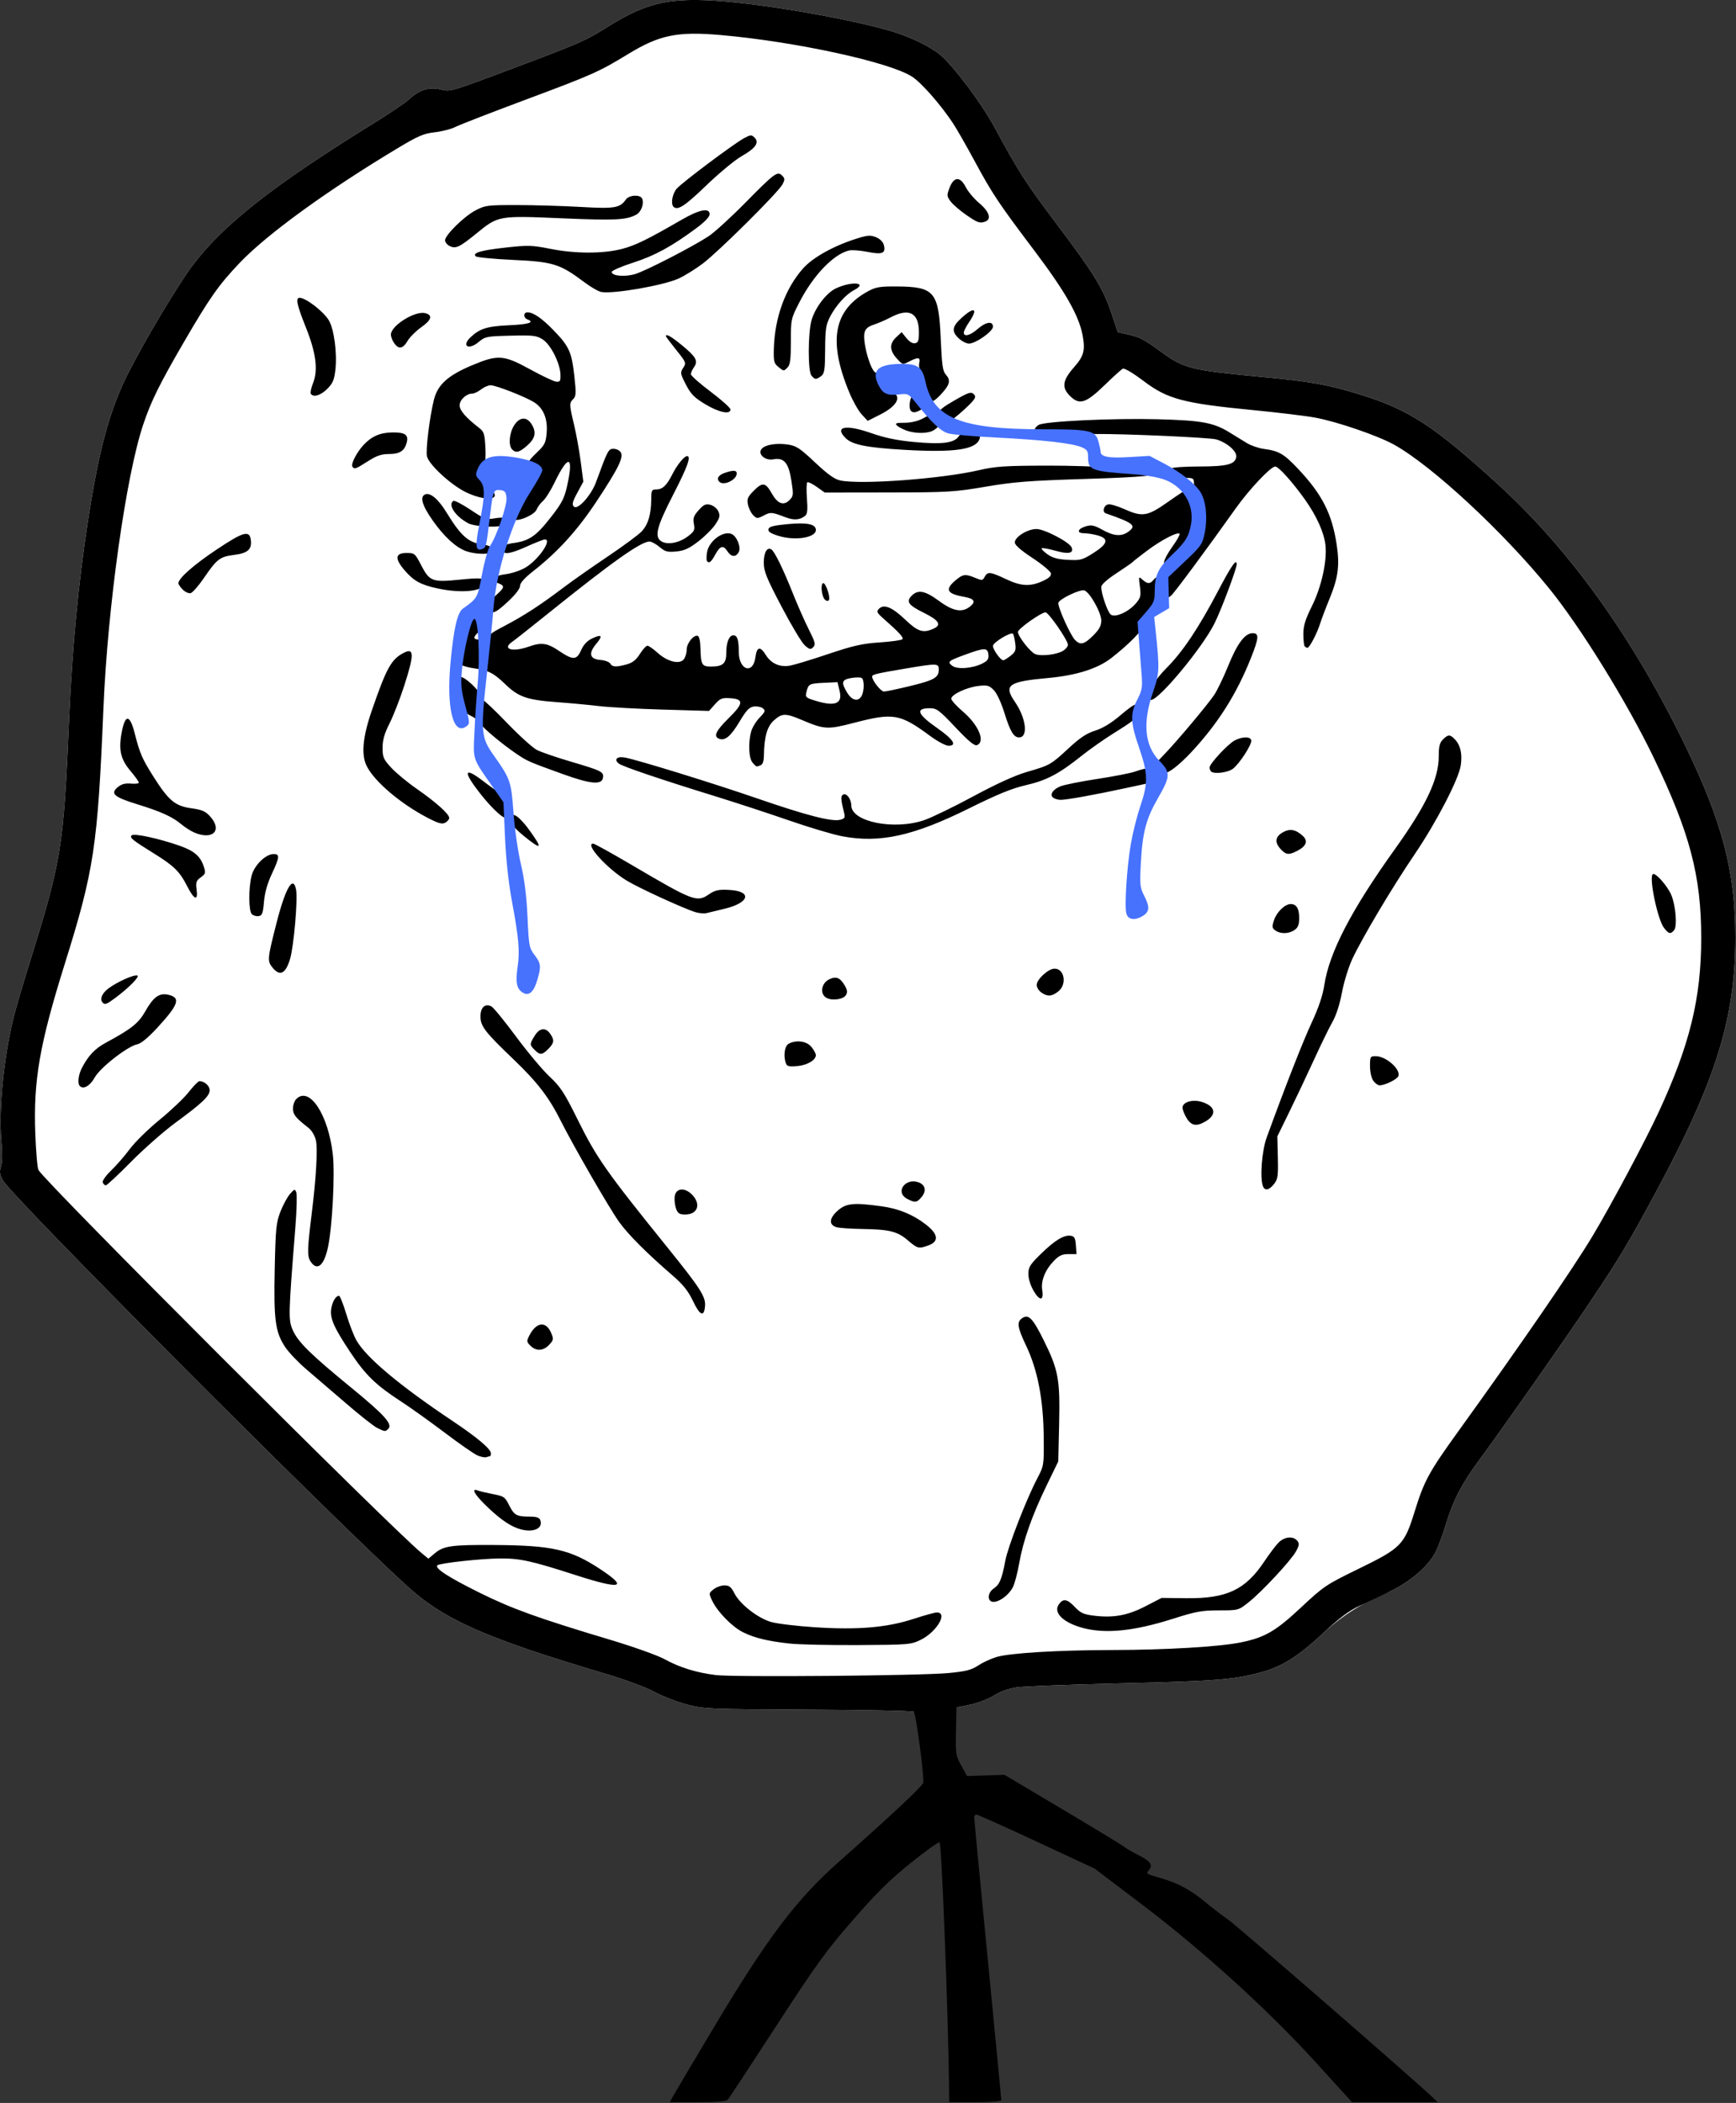 <?xml version="1.0" encoding="UTF-8" standalone="no"?>
<!-- Created with Inkscape (http://www.inkscape.org/) -->

<svg
   xmlns:dc="http://purl.org/dc/elements/1.1/"
   xmlns:cc="http://creativecommons.org/ns#"
   xmlns:rdf="http://www.w3.org/1999/02/22-rdf-syntax-ns#"
   xmlns:svg="http://www.w3.org/2000/svg"
   xmlns="http://www.w3.org/2000/svg"
   version="1.1"
   width="100"
   height="121.117"
   id="svg2">
  <rect width="100%" height="100%" fill="#333333" stroke="none"/>
  <defs
     id="defs4" />
  <g
     transform="translate(-274.429,-327.252)"
     id="layer1">
    <g
       transform="matrix(0.12,0,0,0.12,270.146,323.296)"
       id="g3003">
      <g
         transform="translate(-39.571,-5.648)"
         id="g2989">
        <g
           transform="translate(0.335,-0.129)"
           id="g2991">
          <path
             d="m 513.602,860.33 c -0.421,-0.45 -23.213,-0.922 -50.648,-1.049 -48.1,-0.223 -50.185,-0.311 -58.371,-2.474 -4.669,-1.234 -11.668,-3.957 -15.553,-6.053 -3.976,-2.144 -14.037,-5.881 -23.011,-8.547 C 308.239,825.045 288.327,816.277 270.571,800.18 233.945,766.974 80.217,612.703 76.224,605.145 c -1.463,-2.769 -1.637,-4.102 -0.835,-6.403 0.648,-1.859 0.709,-6.449 0.17,-12.745 -1.308,-15.27 1.323,-40.982 6.115,-59.751 1.111,-4.352 4.206,-14.93 6.878,-23.506 15.997,-51.352 16.843,-56.486 19.54,-118.593 1.503,-34.602 4.407,-65.171 9.074,-95.5 5.25,-34.12 10.361,-52.949 19.12,-70.446 7.711,-15.402 24.121,-42.889 31.184,-52.233 14.712,-19.462 38.916,-38.482 85.803,-67.426 8.139,-5.025 16.149,-10.409 17.799,-11.964 4.981,-4.697 9.902,-6.264 15.367,-4.893 4.583,1.15 4.938,1.047 32.909,-9.462 34.26,-12.872 36.48,-13.84 47.224,-20.576 20.256,-12.7 31.959,-14.84 63.082,-11.537 23.495,2.494 56.388,8.618 73.284,13.643 8.95,2.662 18.339,7.201 23.22,11.225 6.306,5.198 19.778,23.084 25.933,34.43 11.922,21.976 15.274,27.197 30.048,46.799 17.96,23.831 22.334,30.963 26.332,42.939 l 3.004,9 4.817,1.091 c 5.892,1.335 7.671,2.266 16.172,8.469 10.816,7.892 14.415,8.787 47.964,11.926 23.816,2.229 32.026,3.7 47.643,8.536 23.307,7.218 35.334,15.059 65.886,42.952 34.844,31.812 64.924,73.818 90.142,125.881 17.649,36.437 23.839,60.24 23.829,91.645 -0.012,38.994 -9.345,68.908 -38.165,122.323 -13.508,25.036 -17.402,31.526 -31.9,53.177 -11.777,17.586 -42.095,60.8 -53.024,75.574 -8.056,10.891 -12.4,19.273 -15.765,30.418 -1.493,4.946 -3.764,11.062 -5.046,13.592 -3.353,6.616 -12.254,14.291 -21.811,18.806 -12.088,4.725 -22.453,11.2 -32.018,19.922 -12.114,11.366 -19.904,16.242 -30.456,19.06 -12.682,3.387 -21.721,4.083 -67.144,5.164 -23.909,0.569 -46.187,1.419 -49.507,1.89 -3.867,0.548 -7.83,1.967 -11.029,3.95 -2.764,1.714 -7.895,3.679 -11.493,4.403 l -6.5,1.308 c 0,0 -20.47,2.095 -20.47,2.095 z"
             id="path2993"
             style="fill:#ffffff" />
          <path
             d="m 397.685,1045.398 c 0.651,-1.238 9.652,-16.425 20.003,-33.75 25.584,-42.823 39.537,-61.3 59.884,-79.3 24.294,-21.492 39.94,-36.113 40.526,-37.869 0.672,-2.012 -3.407,-32.986 -4.496,-34.149 -0.421,-0.45 -23.213,-0.922 -50.648,-1.049 -48.1,-0.223 -50.185,-0.311 -58.371,-2.474 -4.669,-1.234 -11.668,-3.957 -15.553,-6.053 -3.976,-2.144 -14.037,-5.881 -23.011,-8.547 C 308.239,825.045 288.327,816.277 270.571,800.18 233.945,766.974 80.217,612.703 76.224,605.145 c -1.463,-2.769 -1.637,-4.102 -0.835,-6.403 0.648,-1.859 0.709,-6.449 0.17,-12.745 -1.308,-15.27 1.323,-40.982 6.115,-59.751 1.111,-4.352 4.206,-14.93 6.878,-23.506 15.997,-51.352 16.843,-56.486 19.54,-118.593 1.503,-34.602 4.407,-65.171 9.074,-95.5 5.25,-34.12 10.361,-52.949 19.12,-70.446 7.711,-15.402 24.121,-42.889 31.184,-52.233 14.712,-19.462 38.916,-38.482 85.803,-67.426 8.139,-5.025 16.149,-10.409 17.799,-11.964 4.981,-4.697 9.902,-6.264 15.367,-4.893 4.583,1.15 4.938,1.047 32.909,-9.462 34.26,-12.872 36.48,-13.84 47.224,-20.576 20.256,-12.7 31.959,-14.84 63.082,-11.537 23.495,2.494 56.388,8.618 73.284,13.643 8.95,2.662 18.339,7.201 23.22,11.225 6.306,5.198 19.778,23.084 25.933,34.43 11.922,21.976 15.274,27.197 30.048,46.799 17.96,23.831 22.334,30.963 26.332,42.939 l 3.004,9 4.817,1.091 c 5.892,1.335 7.671,2.266 16.172,8.469 10.816,7.892 14.415,8.787 47.964,11.926 23.816,2.229 32.026,3.7 47.643,8.536 23.307,7.218 35.334,15.059 65.886,42.952 34.844,31.812 64.924,73.818 90.142,125.881 17.649,36.437 23.839,60.24 23.829,91.645 -0.012,38.994 -9.345,68.908 -38.165,122.323 -13.508,25.036 -17.402,31.526 -31.9,53.177 -11.777,17.586 -42.095,60.8 -53.024,75.574 -8.056,10.891 -12.4,19.273 -15.765,30.418 -1.493,4.946 -3.764,11.062 -5.046,13.592 -3.353,6.616 -12.254,14.291 -21.811,18.806 -4.481,2.117 -11.194,5.285 -14.919,7.041 -4.885,2.303 -9.652,5.894 -17.098,12.881 -12.114,11.366 -19.904,16.242 -30.456,19.06 -12.682,3.387 -21.721,4.083 -67.144,5.164 -23.909,0.569 -46.187,1.419 -49.507,1.89 -3.867,0.548 -7.83,1.967 -11.029,3.95 -2.764,1.714 -7.895,3.679 -11.493,4.403 l -6.5,1.308 -0.243,11.457 c -0.231,10.875 -0.103,11.711 2.526,16.457 l 2.769,5 8.974,-0.293 8.974,-0.293 28,16.634 c 15.4,9.148 28.675,17.217 29.5,17.929 0.825,0.713 3.884,2.49 6.797,3.95 5.754,2.883 7.121,4.763 5.172,7.11 -1.587,1.913 -1.623,1.887 5.488,3.929 8.228,2.363 14.364,5.641 21.212,11.332 3.207,2.666 8.306,6.582 11.331,8.703 4.456,3.124 89.026,76.613 97.977,85.139 l 2.477,2.36 -20.562,0 -20.562,0 -17.415,-19.139 c -22.925,-25.194 -54.274,-53.658 -83.493,-75.81 l -22.567,-17.109 -27.842,-12.971 c -15.313,-7.134 -28.331,-12.971 -28.928,-12.971 -0.597,0 -1.086,0.608 -1.086,1.35 0,0.743 2.925,31.324 6.5,67.959 3.575,36.635 6.5,67.077 6.5,67.65 0,0.666 -4.502,1.041 -12.5,1.041 l -12.5,0 -0.087,-8.25 c -0.352,-33.34 -3.56,-116.135 -4.513,-116.451 -0.605,-0.201 -6.905,4.312 -14,10.028 -9.924,7.996 -16.295,14.289 -27.62,27.283 -12.851,14.746 -17.523,21.201 -36.793,50.84 -12.14,18.672 -22.559,34.535 -23.152,35.25 -0.788,0.949 -4.703,1.301 -14.492,1.301 l -13.413,0 1.184,-2.25 z M 530.273,841.722 c 8.307,-0.799 10.935,-1.467 14.153,-3.596 2.173,-1.438 6.133,-3.277 8.798,-4.085 6.347,-1.926 29.654,-3.332 55.847,-3.371 25.509,-0.037 51.379,-1.577 61.5,-3.659 11.62,-2.391 16.707,-5.352 29.054,-16.912 10.703,-10.021 11.855,-10.794 27.336,-18.336 20.661,-10.066 22.075,-11.516 27.109,-27.774 4.504,-14.546 6.793,-18.74 20.925,-38.34 29.773,-41.291 54.836,-77.734 64.342,-93.558 8.804,-14.656 25.414,-45.785 31.853,-59.699 14.905,-32.208 20.363,-54.555 20.375,-83.421 0.012,-29.865 -5.454,-50.568 -22.924,-86.822 -12.722,-26.4 -35.016,-62.455 -50.103,-81.028 -22.173,-27.296 -56.219,-58.844 -74.429,-68.969 -7.796,-4.335 -27.336,-11.033 -37.826,-12.967 -4.516,-0.833 -17.886,-2.452 -29.711,-3.598 -33.446,-3.243 -41.115,-5.263 -52.468,-13.819 -5.107,-3.848 -8.847,-6.119 -10.081,-6.119 -0.374,0 -4.143,3.369 -8.374,7.487 -9.501,9.246 -12.516,10.228 -17.154,5.59 -4.03,-4.03 -3.532,-7.442 2.005,-13.732 4.719,-5.361 5.445,-8.077 4.101,-15.344 -1.727,-9.342 -8.337,-20.969 -22.895,-40.272 -17.645,-23.396 -20.332,-27.426 -29.15,-43.728 -4.016,-7.425 -8.663,-15.525 -10.326,-18 -6.19,-9.213 -15.141,-19.351 -19.579,-22.173 -10.993,-6.991 -55.907,-16.75 -91.549,-19.893 -20.968,-1.849 -29.521,-0.115 -44.53,9.028 -14.216,8.659 -17.165,9.972 -49.522,22.045 -16.406,6.122 -31.471,11.968 -33.478,12.992 -2.007,1.024 -6.473,2.181 -9.926,2.571 -5.359,0.606 -7.983,1.734 -17.926,7.701 -33.663,20.204 -62.579,41.186 -75.673,54.911 -10.103,10.59 -14.473,16.797 -26.973,38.317 -11.665,20.082 -15.672,28.213 -19.423,39.416 -8.269,24.696 -17.046,87.297 -19.078,136.084 -2.762,66.301 -4.483,77.704 -18.495,122.5 -12.19,38.973 -15.155,56.029 -14.207,81.732 0.319,8.652 1.002,16.486 1.518,17.408 3.374,6.029 169.018,171.615 183.932,183.868 l 3.25,2.67 3.029,-2.549 c 4.284,-3.605 8.104,-4.144 28.471,-4.016 28.035,0.176 36.704,2.152 51.054,11.635 13.646,9.019 9.98,9.86 -12.027,2.76 -20.952,-6.76 -26.526,-7.988 -36.027,-7.935 -9.157,0.051 -29.142,2.234 -30.208,3.3 -1.38,1.38 5.351,5.747 20.208,13.112 15.626,7.746 28.06,12.231 62.5,22.546 11.57,3.465 23.114,7.585 26.5,9.457 7.022,3.883 14.975,6.35 24.31,7.54 8.619,1.099 98.511,0.331 111.891,-0.956 z m -76.202,-14.144 c -10.565,-1.142 -17.013,-2.709 -22.54,-5.477 -5.195,-2.602 -12.178,-9.746 -14.705,-15.044 -1.696,-3.557 -1.687,-3.64 0.622,-5.51 1.289,-1.044 3.635,-1.898 5.213,-1.898 2.326,0 3.244,0.735 4.85,3.884 2.618,5.132 11.062,11.74 17.44,13.647 2.816,0.842 12.319,1.998 21.119,2.568 20.724,1.343 34.559,0.168 47.417,-4.027 5.179,-1.69 10.194,-3.072 11.143,-3.072 5.462,0 -0.03,9.331 -7.72,13.117 -4.679,2.303 -5.673,2.388 -29.84,2.53 -13.75,0.081 -28.6,-0.242 -33,-0.718 z m 140.646,-7.502 c -9.394,-2.527 -14.307,-7.325 -11.541,-11.273 2.105,-3.005 4.018,-2.698 7.736,1.245 2.664,2.825 4.19,3.523 9.025,4.127 9.417,1.177 16.25,-0.064 24.859,-4.513 l 7.725,-3.993 11.775,0.135 c 19.447,0.223 28.396,-3.962 37.453,-17.516 2.257,-3.377 5.249,-7.378 6.65,-8.89 2.872,-3.101 7.182,-3.648 9.236,-1.173 1.091,1.315 0.998,2.153 -0.562,5.05 -2.34,4.346 -16.392,19.446 -22.841,24.546 -4.83,3.819 -4.86,3.827 -14.202,3.827 -8.177,0 -10.978,0.513 -22.133,4.055 -18.616,5.911 -32.307,7.298 -43.18,4.373 z M 550.238,806.981 c -1.424,-1.424 -0.556,-4.359 1.732,-5.859 2.77,-1.815 3.892,-4.509 5.524,-13.263 1.261,-6.768 10.005,-29.3 15.317,-39.47 3.236,-6.196 3.259,-6.34 3.137,-19.741 -0.165,-18.157 -2.875,-32.308 -8.423,-43.981 -4.327,-9.106 -4.639,-11.559 -1.704,-13.407 2.895,-1.823 4.925,0.299 9.966,10.419 7.195,14.447 8.045,18.984 7.558,40.356 l -0.413,18.112 -5.58,11.5 c -7.032,14.494 -11.29,26.575 -13.179,37.397 -0.812,4.653 -2.173,9.807 -3.024,11.453 -2.484,4.803 -8.824,8.571 -10.911,6.484 z M 323.319,772.245 c -4.484,-1.628 -9.555,-5.36 -15.998,-11.773 -4.874,-4.851 -6.162,-7.583 -3,-6.361 0.963,0.372 3.922,1.09 6.577,1.596 6.103,1.163 6.304,1.3 8.644,5.887 2.238,4.386 3.514,5.055 9.641,5.055 3.197,0 4.626,0.461 5.077,1.636 1.674,4.363 -4.089,6.449 -10.943,3.961 z m -19.248,-34.991 c -1.65,-0.727 -8.724,-5.649 -15.721,-10.939 -6.996,-5.29 -16.446,-12.038 -21,-14.997 -11.997,-7.796 -16.987,-12.641 -24.248,-23.55 -7.908,-11.878 -9.905,-16.429 -9.177,-20.912 0.561,-3.455 2.218,-6.208 3.737,-6.208 0.465,0 2.029,3.938 3.476,8.75 1.447,4.812 3.667,10.55 4.934,12.75 4.74,8.232 20.719,21.625 45.835,38.415 12.068,8.068 18.665,13.617 18.665,15.701 0,0.761 -0.188,1.384 -0.418,1.384 -0.23,0 -1.018,0.209 -1.75,0.464 -0.732,0.255 -2.682,-0.131 -4.332,-0.858 z m -48.068,-13.165 c -1.687,-0.833 -8.384,-6.11 -14.881,-11.727 -6.497,-5.617 -15.017,-12.926 -18.932,-16.242 -3.916,-3.316 -8.551,-8.158 -10.3,-10.76 -4.82,-7.169 -5.619,-13.086 -5.088,-37.683 0.415,-19.247 0.702,-22.143 2.707,-27.328 1.233,-3.19 3.294,-7.015 4.579,-8.5 2.169,-2.508 2.389,-2.566 3.07,-0.813 0.403,1.039 0.21,8.464 -0.431,16.5 -3.386,42.497 -3.44,44.681 -1.245,49.643 2.518,5.692 8.583,11.652 28.208,27.715 15.718,12.865 19.817,17.418 17.643,19.593 -1.454,1.454 -1.598,1.443 -5.329,-0.398 z m 73.551,-39.457 c -1.87,-1.87 -1.907,-2.229 -0.506,-4.939 3.401,-6.577 8.04,-7.037 10.523,-1.043 1.155,2.787 1.057,3.309 -1.037,5.538 -2.805,2.986 -6.267,3.157 -8.98,0.444 z m 78.06,-21.392 c -2.363,-4.951 -4.727,-7.918 -9.809,-12.307 -12.448,-10.753 -21.434,-19.757 -25.733,-25.784 -4.73,-6.632 -22.112,-36.755 -27.985,-48.5 -5.622,-11.244 -11.18,-18.474 -22.65,-29.464 -13.826,-13.249 -15.867,-15.902 -15.867,-20.624 0,-4.36 2.243,-6.388 5.272,-4.767 1.003,0.537 6.314,7.041 11.802,14.454 5.488,7.413 12.722,16.048 16.076,19.189 5.279,4.945 7.081,7.699 13.435,20.53 9.197,18.572 13.7,24.986 43.203,61.542 15.745,19.509 18.381,23.618 18.003,28.062 -0.465,5.468 -2.4,4.683 -5.747,-2.332 z m 163.513,-4.904 c -1.517,-2.589 -2.556,-5.893 -2.556,-8.128 0,-3.284 0.768,-4.518 5.998,-9.636 6.674,-6.531 11.049,-9.199 14.319,-8.733 1.792,0.255 2.237,1.07 2.49,4.561 l 0.307,4.25 -3.861,0 c -3.044,0 -4.527,0.688 -7.007,3.25 -4.194,4.333 -6.306,9.614 -5.595,13.991 0.847,5.217 -1.171,5.436 -4.095,0.445 z M 224.01,644.194 c -1.68,-2.564 -1.6,-5.612 0.62,-23.546 2.06,-16.641 2.853,-30.596 1.96,-34.5 -0.563,-2.461 -1.993,-4.844 -3.717,-6.194 -6.139,-4.807 -7.302,-6.273 -7.302,-9.198 0,-1.63 0.707,-3.671 1.571,-4.536 6.329,-6.329 15.423,7.515 17.57,26.75 1.039,9.304 -0.26,34.307 -2.292,44.115 -1.89,9.124 -5.238,11.953 -8.411,7.109 z m 286.658,-10.196 c -4.989,-4.27 -8.814,-5.206 -22.096,-5.407 -5.225,-0.079 -10.625,-0.454 -12,-0.835 -3.876,-1.072 -3.679,-4.306 0.485,-7.962 4.095,-3.596 7.634,-3.941 21.193,-2.066 8.041,1.112 14.751,3.856 20.907,8.551 6.286,4.795 6.699,8.376 1.186,10.298 -4.482,1.562 -4.995,1.425 -9.674,-2.58 z M 399.498,618.954 c -0.563,-1.482 -0.89,-4.069 -0.725,-5.75 0.41,-4.187 4.66,-4.786 8.28,-1.166 4.546,4.546 2.857,9.61 -3.206,9.61 -2.69,0 -3.52,-0.514 -4.349,-2.694 z m 110.824,-4.878 c -5.914,-3.208 -0.753,-10.285 5.696,-7.81 3.075,1.18 3.674,3.961 1.459,6.775 -2.341,2.976 -3.317,3.117 -7.155,1.035 z m 170.857,-6.01 c -1.529,-3.985 -0.523,-17.033 1.806,-23.418 9.033,-24.763 17.306,-45.884 21.558,-55.034 3.382,-7.278 5.326,-13.048 6.091,-18.078 2.388,-15.707 12.927,-35.987 33.98,-65.388 14.978,-20.917 20.958,-33.605 20.958,-44.468 0,-4.698 0.442,-6.474 2,-8.032 2.531,-2.531 3.447,-2.51 5.911,0.135 2.554,2.742 3.454,6.94 2.645,12.338 -0.994,6.627 -11.716,27.299 -22.066,42.541 -10.825,15.942 -25.364,40.366 -30.053,50.486 -1.784,3.85 -3.996,11.05 -4.915,16 -1.032,5.553 -2.761,10.915 -4.516,14 -1.564,2.75 -5.522,10.85 -8.795,18 -3.273,7.15 -8.593,18.4 -11.822,25 l -5.871,12 0.24,10.116 c 0.212,8.933 -0.003,10.424 -1.832,12.75 -2.343,2.978 -4.422,3.39 -5.32,1.052 z m -556.919,-1.789 c -0.3,-0.782 1.426,-3.253 4.017,-5.75 2.499,-2.408 6.556,-7.079 9.015,-10.379 2.459,-3.3 8.889,-9.6 14.289,-14 5.399,-4.4 11.667,-10.363 13.927,-13.25 2.261,-2.888 4.579,-5.25 5.153,-5.25 2.394,0 4.911,2.224 4.911,4.339 0,2.796 -3.57,6.186 -16.5,15.666 -5.5,4.032 -15.039,12.431 -21.197,18.663 -6.158,6.232 -11.623,11.332 -12.143,11.332 -0.52,0 -1.183,-0.617 -1.472,-1.371 z M 644.56,575.398 c -1.09,-1.788 -1.983,-4.049 -1.985,-5.025 -0.006,-2.671 4.706,-4.115 9.128,-2.798 6.672,1.987 7.529,6.07 1.966,9.356 -4.376,2.585 -6.851,2.169 -9.108,-1.534 z M 113.28,560.023 c -1.222,-1.222 -0.776,-5.345 0.939,-8.675 3.054,-5.931 6.316,-9.363 11.597,-12.204 12.13,-6.525 15.639,-9.322 18.861,-15.031 3.862,-6.843 6.674,-8.892 10.92,-7.959 6.236,1.37 5.17,4.65 -5.152,15.852 -4.373,4.746 -7.803,7.578 -9.616,7.941 -4.663,0.933 -17.847,11.225 -20.462,15.975 -2.183,3.964 -5.377,5.813 -7.088,4.102 z m 620.848,-2.598 c -0.882,-1.259 -1.557,-4.294 -1.557,-7 0,-4.547 0.133,-4.777 2.75,-4.771 4.959,0.012 12.105,6.323 10.853,9.585 -0.597,1.555 -6.432,4.408 -9.014,4.408 -0.811,0 -2.176,-1 -3.032,-2.223 z M 452.222,549.179 c -1.359,-3.543 -0.698,-8.435 1.284,-9.496 3.706,-1.983 8.752,-1.249 10.993,1.6 1.14,1.449 2.073,3.179 2.073,3.845 0,2.396 -4.058,4.819 -8.84,5.279 -3.923,0.377 -4.985,0.14 -5.51,-1.228 z m -120.65,-6.531 c -2.465,-2.465 -2.465,-2.724 -0.011,-6.75 2.322,-3.809 5.226,-4.209 7.454,-1.027 2.136,3.049 1.962,4.463 -0.898,7.323 -2.976,2.976 -3.956,3.044 -6.545,0.455 z M 124.238,519.981 c -1.555,-1.555 -0.443,-4.402 2.638,-6.752 4.113,-3.137 12.383,-6.858 13.992,-6.295 1.3,0.455 -4.226,6.051 -10.697,10.833 -4.092,3.024 -4.844,3.304 -5.933,2.215 z m 346.998,-2.588 c -2.846,-2.084 -1.866,-6.896 1.757,-8.625 3.389,-1.617 5.292,-0.809 7.579,3.22 1.135,1.999 1.232,3.071 0.399,4.401 -1.376,2.198 -7.273,2.806 -9.735,1.004 z m 103.558,-2.302 c -1.222,-0.856 -2.223,-2.476 -2.223,-3.599 0,-2.715 5.604,-7.845 8.571,-7.845 4.8,0 6.046,7.583 1.795,10.927 -3.149,2.477 -5.161,2.604 -8.143,0.516 z M 205.628,502.993 c -2.433,-3.093 -2.332,-4.145 2.048,-21.298 4.318,-16.91 8.038,-23.191 9.394,-15.861 0.857,4.635 -1.134,27.305 -2.919,33.225 -2.16,7.165 -4.964,8.459 -8.523,3.934 z m 481.502,-17.678 c -1.607,-1.175 -1.681,-1.767 -0.619,-4.984 1.281,-3.881 5.237,-7.682 7.995,-7.682 2.746,0 4.065,2.156 4.065,6.643 0,3.251 -0.52,4.607 -2.223,5.8 -2.725,1.909 -6.779,2.007 -9.219,0.223 z m 186.584,-1.213 c -3.11,-3.954 -7.39,-24.565 -5.361,-25.819 1.303,-0.805 7.047,5.709 8.86,10.048 2.092,5.007 2.907,14.951 1.377,16.795 -1.739,2.095 -2.557,1.923 -4.876,-1.025 z m -677.904,-6.615 c -1.56,-1.56 -1.626,-12.413 -0.112,-18.427 1.267,-5.03 6.746,-10.411 10.601,-10.411 3.019,0 2.878,1.481 -0.914,9.583 -2.115,4.519 -3.375,9.011 -3.75,13.362 -0.48,5.579 -0.864,6.597 -2.576,6.843 -1.106,0.159 -2.569,-0.269 -3.25,-0.95 z m 213.01,-0.935 c -5.306,-1.569 -26.981,-11.499 -32.922,-15.082 -9.462,-5.707 -20.485,-17.821 -16.218,-17.821 0.609,0 9.047,4.673 18.75,10.385 29.089,17.124 31.021,17.865 36.63,14.058 3.154,-2.14 4.669,-2.487 9.768,-2.238 11.392,0.557 9.987,6.215 -2.257,9.091 -3.575,0.84 -7.4,1.761 -8.5,2.048 -1.1,0.286 -3.463,0.088 -5.252,-0.441 z M 164.68,463.898 c -3.464,-6.822 -6.25,-9.565 -15.628,-15.39 -10.715,-6.655 -12.025,-7.715 -10.911,-8.829 1.094,-1.094 12.826,1.434 22.883,4.931 6.998,2.433 10.056,5.019 11.651,9.851 1.077,3.263 0.977,3.653 -1.374,5.366 -2.187,1.593 -2.462,2.395 -2.001,5.834 0.776,5.785 -1.163,5.045 -4.62,-1.763 z m 525.065,-17.564 c -3.021,-3.216 -2.739,-5.921 0.838,-8.034 3.4,-2.008 6.272,-1.534 9.699,1.601 2.679,2.451 1.755,4.938 -2.691,7.237 -3.957,2.046 -5.297,1.909 -7.846,-0.804 z M 326.595,440.139 c -3.012,-2.438 -5.72,-5.126 -6.017,-5.974 -0.297,-0.848 -2.108,-2.323 -4.023,-3.279 -1.959,-0.977 -6.437,-5.429 -10.233,-10.173 -9.504,-11.877 -9.072,-14.54 1.084,-6.68 3.116,2.411 6.685,4.906 7.931,5.543 1.44,0.737 2.694,2.761 3.441,5.555 0.833,3.116 1.802,4.553 3.326,4.936 1.183,0.297 4.134,3.261 6.559,6.586 6.988,9.585 6.495,10.417 -2.068,3.486 z m 152.586,-0.03 c -4.34,-0.82 -15.815,-4.238 -25.5,-7.595 -9.685,-3.357 -25.485,-8.537 -35.11,-11.509 -26.536,-8.196 -44.513,-14.281 -46.51,-15.74 -2.635,-1.927 -0.992,-3.659 2.799,-2.95 6.269,1.173 42.528,12.374 63.711,19.682 23.432,8.084 35.601,11.22 39.625,10.21 2.229,-0.56 2.498,-1.027 1.922,-3.354 -1.605,-6.493 -1.69,-7.998 -0.492,-8.738 1.582,-0.978 3.944,2.128 3.944,5.187 0,7.864 20.549,12.015 35.004,7.072 3.577,-1.223 14.175,-6.363 23.55,-11.421 11.242,-6.065 20.012,-10.056 25.757,-11.721 11.057,-3.204 11.484,-3.447 20.094,-11.43 5.389,-4.996 8.545,-7.087 12.659,-8.383 3.614,-1.139 7.686,-3.603 11.958,-7.234 7.626,-6.482 9.438,-6.972 8.457,-2.285 -0.841,4.02 -1.046,4.212 -11.479,10.732 -4.675,2.922 -11.603,7.793 -15.395,10.826 -10.867,8.69 -16.828,11.835 -26.766,14.123 -6.746,1.553 -13.608,4.351 -27.181,11.084 -26.857,13.322 -42.951,16.867 -61.048,13.447 z m -311.11,-1.85 c -1.65,-0.721 -4.35,-2.442 -6,-3.824 -4.421,-3.705 -9.781,-6.145 -21.298,-9.698 -11.251,-3.471 -13.088,-5.143 -9.153,-8.329 1.671,-1.353 3.512,-1.821 6.167,-1.568 2.082,0.199 3.785,-0.02 3.785,-0.486 0,-0.466 -1.853,-3.044 -4.118,-5.73 -4.81,-5.705 -5.763,-10.419 -3.909,-19.348 1.656,-7.978 3.831,-7.377 6.12,1.693 2.356,9.334 3.525,12.013 9.025,20.68 7.202,11.348 10.295,13.929 17.986,15.008 5.263,0.738 6.882,1.439 9.145,3.96 6.052,6.741 1.182,11.545 -7.75,7.643 z m 111.976,-7.088 c -12.79,-6.667 -25.164,-17.153 -29.005,-24.581 -2.832,-5.476 -2.071,-13.983 2.413,-26.969 7.015,-20.317 9.295,-24.435 15.239,-27.529 5.076,-2.641 5.129,0.708 0.254,15.824 -1.992,6.177 -5.142,14.258 -7,17.957 -2.502,4.982 -3.377,8.033 -3.377,11.772 0,4.535 0.424,5.508 4.182,9.585 2.3,2.495 7.813,7.056 12.25,10.134 9.168,6.361 15.568,12.096 15.568,13.952 0,0.694 -0.869,1.727 -1.931,2.295 -1.529,0.819 -3.316,0.311 -8.593,-2.439 z m 300.629,-9.438 c -2.093,-1.325 -0.57,-3.993 3.171,-5.556 1.817,-0.759 9.772,-2.36 17.679,-3.558 7.907,-1.198 16.158,-2.806 18.337,-3.575 6.383,-2.252 7.709,-1.916 7.709,1.953 l 0,3.35 -12.37,2.674 c -14.594,3.155 -28.326,5.629 -31.13,5.609 -1.1,-0.008 -2.628,-0.412 -3.396,-0.898 z M 345.071,410.258 c -16.408,-5.921 -17.018,-6.189 -22.326,-9.789 -7.104,-4.819 -16.572,-12.809 -17.513,-14.779 -0.462,-0.966 -2.351,-2.478 -4.199,-3.359 -2.735,-1.304 -3.649,-2.574 -4.911,-6.824 -2.021,-6.804 -2.043,-11.859 -0.054,-11.859 2.249,0 9.503,6.959 9.503,9.116 0,1.036 0.47,1.884 1.045,1.884 0.575,0 5.85,4.992 11.724,11.094 5.873,6.102 12.321,11.932 14.328,12.956 2.007,1.024 9.219,3.507 16.026,5.517 15.074,4.452 16.086,4.952 15.688,7.751 -0.515,3.616 -5.872,3.143 -19.311,-1.707 z m 287.133,-3.235 -1.867,-2.562 3.956,-4.157 c 6.4,-6.724 20.718,-23.827 23.573,-28.157 1.451,-2.2 4.462,-8.485 6.692,-13.967 4.348,-10.689 7.997,-15.533 11.7,-15.533 3.147,0 3.002,2.212 -0.772,11.724 -6.973,17.58 -15.987,31.797 -28.94,45.643 -5.174,5.531 -10.552,9.772 -12.176,9.601 -0.165,-0.017 -1.14,-1.184 -2.167,-2.593 z m 24.034,1.958 c -0.367,-0.367 -0.667,-1.218 -0.667,-1.892 0,-1.816 8.823,-11.299 12.08,-12.983 3.889,-2.011 7.92,-1.907 7.92,0.204 0,2.279 -5.671,10.933 -8.751,13.357 -2.434,1.914 -9.148,2.748 -10.582,1.314 z m -220.012,-4.162 c -1.889,-2.088 -2.227,-9.69 -0.672,-15.113 0.541,-1.886 2.36,-4.849 4.043,-6.585 2.639,-2.723 2.856,-3.326 1.577,-4.387 -0.815,-0.677 -2.742,-1.085 -4.282,-0.908 -2.266,0.261 -3.598,1.652 -6.99,7.301 -4.22,7.029 -6.911,9.28 -9.777,8.181 -2.847,-1.092 -1.613,-3.774 4.507,-9.801 7.268,-7.156 7.458,-9.226 0.885,-9.655 -4.021,-0.263 -4.858,0.066 -7.387,2.905 l -2.853,3.201 -22.104,-0.646 c -12.157,-0.355 -25.929,-1.109 -30.604,-1.675 -4.675,-0.566 -13.931,-1.431 -20.569,-1.92 -14.03,-1.035 -18.19,-2.482 -24.431,-8.499 -5.672,-5.469 -8.172,-6.76 -14.882,-7.688 -2.96,-0.41 -5.856,-1.219 -6.436,-1.799 -1.353,-1.353 1.844,-18.961 4.002,-22.042 0.926,-1.322 2.341,-2.036 3.662,-1.848 3.049,0.434 3.499,5.732 0.702,8.263 -2.583,2.338 -2.606,3.544 -0.068,3.544 1.313,0 2.233,0.927 2.73,2.75 0.722,2.652 0.767,2.611 1.269,-1.132 0.496,-3.702 0.906,-4.085 8.87,-8.28 9.264,-4.88 16.915,-9.87 28.15,-18.359 4.125,-3.117 13.575,-9.749 21,-14.738 7.425,-4.989 14.774,-10.409 16.33,-12.044 3.124,-3.282 4.61,-8.22 4.646,-15.446 0.022,-4.356 0.225,-4.75 2.452,-4.75 2.971,0 4.995,-1.929 7.717,-7.354 2.209,-4.402 5.658,-8.646 7.029,-8.646 2.073,0 0.272,5 -6.674,18.533 -8.133,15.844 -9.233,20.469 -5.363,22.541 3.012,1.612 8.449,0.48 12.487,-2.6 3.042,-2.321 3.367,-3.004 2.818,-5.932 -0.514,-2.737 -0.116,-3.874 2.298,-6.576 2.415,-2.703 3.386,-3.15 5.624,-2.588 1.487,0.373 3.206,1.78 3.82,3.126 0.94,2.063 0.72,3.045 -1.399,6.246 -1.383,2.089 -5.067,5.768 -8.187,8.175 -4.466,3.446 -6.719,4.477 -10.595,4.849 -4.238,0.407 -5.355,0.109 -8.039,-2.15 -1.715,-1.443 -3.877,-2.623 -4.806,-2.623 -4.134,0 -17.912,9.769 -48.658,34.502 -8.25,6.636 -16.061,12.802 -17.358,13.702 -4.96,3.44 0.278,4.97 7.858,2.296 6.317,-2.229 8.982,-1.867 14.724,2 6.749,4.545 8.459,4.481 10.612,-0.399 1.157,-2.622 2.884,-4.452 5.274,-5.585 4.635,-2.199 5.276,-1.356 1.964,2.58 -3.842,4.566 -3.157,7.316 1.927,7.729 2.2,0.178 4.36,0.966 4.8,1.75 0.95,1.693 2.878,1.782 7.971,0.367 2.722,-0.756 4.464,-2.145 6.263,-4.994 1.37,-2.171 2.994,-3.947 3.608,-3.947 0.614,0 2.831,1.55 4.928,3.443 4.755,4.296 10.623,5.697 12.591,3.007 0.737,-1.008 1.34,-3.096 1.34,-4.641 0,-3.031 3.377,-7.185 5.312,-6.534 0.708,0.238 1.231,2.65 1.296,5.974 0.152,7.803 0.687,8.752 4.925,8.752 5.878,0 7.466,-1.404 7.466,-6.601 0,-5.043 1.37,-8.399 3.428,-8.399 1.841,0 2.572,2.254 2.572,7.927 0,8.879 6.884,11.073 8,2.549 0.654,-4.997 2.281,-5.376 4.899,-1.14 2.648,4.285 6.83,6.121 11.835,5.198 2.072,-0.382 10.292,-2.886 18.267,-5.565 11.997,-4.029 16.274,-4.99 24.781,-5.565 5.654,-0.382 10.521,-1.085 10.816,-1.561 0.534,-0.865 -1.768,-3.354 -8.978,-9.709 -3.41,-3.006 -3.656,-3.526 -2.303,-4.88 2.39,-2.39 6.318,-0.747 12.652,5.296 6.014,5.736 8.549,6.537 13.524,4.271 3.98,-1.813 2.644,-3.996 -4.662,-7.615 -7.489,-3.709 -8.663,-5.373 -5.807,-8.23 3.045,-3.045 6.401,-2.397 13.085,2.523 6.806,5.01 11.097,5.775 14.941,2.662 2.868,-2.323 2.002,-3.753 -2.787,-4.602 -8.436,-1.495 -9.491,-3.506 -4.184,-7.971 3.548,-2.986 4.704,-3.125 9.449,-1.143 3.215,1.343 3.536,1.308 4.503,-0.5 1.394,-2.605 2.683,-2.471 10.131,1.053 7.363,3.483 11.649,3.724 17.666,0.994 3.078,-1.397 4.231,-2.472 3.997,-3.728 -0.181,-0.971 -4.153,-4.282 -8.826,-7.359 -5.629,-3.706 -8.497,-6.224 -8.497,-7.46 0,-2.676 6.094,-6.446 10.421,-6.446 3.814,0 15.868,6.313 16.836,8.817 1.097,2.839 -1.435,3.377 -7.668,1.628 -3.379,-0.948 -6.382,-1.485 -6.673,-1.193 -0.292,0.292 0.948,1.583 2.755,2.87 2.449,1.744 4.945,2.425 9.808,2.675 6.059,0.312 6.931,0.077 12.272,-3.307 6.954,-4.405 7.545,-6.896 2,-8.436 -2.062,-0.573 -5.025,-1.044 -6.583,-1.047 -3.724,-0.007 -3.017,-2.187 1.092,-3.365 2.535,-0.727 3.959,-0.41 7.798,1.735 5.354,2.992 9.017,3.312 12.222,1.068 4.357,-3.052 2.956,-4.237 -10.601,-8.975 -1.889,-0.66 -1.003,-3.878 1.184,-4.299 1.01,-0.195 4.437,0.813 7.614,2.239 8.782,3.941 11.153,3.557 21.026,-3.408 4.675,-3.298 8.786,-5.997 9.136,-5.998 0.9,-0.003 3.77,6.277 4.471,9.785 0.324,1.621 0.045,5.594 -0.621,8.83 -1.053,5.12 -1.953,6.628 -6.938,11.633 -8.81,8.843 -10.738,6.778 -3.359,-3.598 1.896,-2.666 3.196,-5.099 2.889,-5.406 -1,-1 -8.931,3.142 -15.579,8.137 -3.575,2.686 -6.725,5.161 -7,5.501 -0.275,0.339 -3.763,2.758 -7.75,5.375 -4.578,3.005 -7.25,5.425 -7.25,6.569 0,3.247 2.969,11.903 4.526,13.195 2.046,1.698 8.631,-1.231 12.139,-5.4 2.248,-2.672 2.464,-3.594 1.875,-8.031 -0.646,-4.87 -0.611,-4.964 1.226,-3.301 2.326,2.105 3.619,2.157 5.234,0.212 2.216,-2.67 3,-1.611 3,4.05 0,6.093 -1.449,9.679 -5.405,13.375 -1.427,1.333 -2.595,3.4 -2.595,4.592 0,1.952 -6.782,8.838 -15.115,15.346 -6.594,5.15 -16.852,8.401 -30.385,9.629 -19.147,1.738 -21.485,3.399 -16.002,11.37 5.448,7.919 6.544,17.139 2.038,17.139 -2.552,0 -4.235,-2.789 -6.965,-11.546 -1.638,-5.253 -3.7,-9.674 -5.223,-11.197 -2.211,-2.211 -3.105,-2.447 -7.364,-1.942 -5.683,0.673 -12.984,4.119 -12.984,6.128 0,0.771 2.544,3.575 5.654,6.23 7.475,6.382 10.831,14.437 6.679,16.03 -1.216,0.467 -4.009,-1.839 -10.329,-8.531 -7.811,-8.27 -9.017,-9.171 -12.274,-9.171 -7.129,0 -6.082,2.821 3.541,9.538 7.703,5.378 9.676,8.462 5.413,8.462 -1.364,0 -5.302,-2.094 -8.823,-4.692 -14.466,-10.671 -17.616,-11.217 -36.482,-6.319 -12.797,3.323 -14.288,3.243 -25.098,-1.348 -7.836,-3.328 -9.504,-3.307 -13.394,0.169 -3.28,2.93 -4.697,7.875 -4.826,16.832 -0.041,2.815 -0.567,4.338 -1.641,4.75 -2.082,0.799 -1.873,0.867 -3.763,-1.222 z m 41.327,-29.65 c 0.875,-1.054 0.965,-2.561 0.314,-5.25 l -0.913,-3.772 -6.441,0.307 c -7.14,0.341 -7.514,0.534 -8.464,4.385 -0.622,2.52 -0.355,2.787 4.179,4.18 6.297,1.934 9.806,1.98 11.326,0.149 z m 10.983,-2.456 c 1.336,-2.497 1.335,-7.762 -0.002,-8.588 -0.57,-0.352 -2.82,-0.339 -5,0.029 -4.594,0.776 -4.957,2.151 -1.882,7.126 2.327,3.765 5.304,4.385 6.883,1.434 z m 23.281,-4.714 c 11.602,-2.817 13.754,-4.056 13.754,-7.923 0,-3.029 -0.627,-3.043 -16.389,-0.389 -13.488,2.272 -15.613,2.786 -15.607,3.777 0.01,1.882 4.181,7.183 5.651,7.183 0.926,0 6.592,-1.192 12.592,-2.649 z m 34.761,-10.855 c 2.492,-1.289 3.053,-2.149 2.804,-4.303 -0.383,-3.318 -1.809,-3.306 -11.114,0.094 -8.23,3.007 -8.75,3.459 -6.195,5.378 2.432,1.827 9.872,1.228 14.506,-1.169 z m 13.468,-3.656 c 2.384,-1.875 2.676,-2.675 2.219,-6.083 -0.289,-2.158 -0.781,-4.178 -1.092,-4.489 -1.028,-1.028 -9.602,4.19 -9.602,5.845 0,1.771 3.668,6.887 4.938,6.887 0.436,0 2.028,-0.972 3.538,-2.159 z m 25.275,-2.442 c 1.238,-0.795 2.25,-2.062 2.25,-2.815 0,-2.167 -9.265,-15.584 -10.761,-15.584 -2.085,0 -13.239,7.909 -13.239,9.387 0,2.091 5.866,9.617 8.29,10.636 2.82,1.185 10.535,0.254 13.46,-1.624 z m 14.368,-7.281 c 2.95,-2.95 3.882,-4.679 3.882,-7.201 0,-3.832 -5.52,-13.629 -8.15,-14.464 -1.973,-0.626 -11.697,3.984 -12.429,5.893 -0.593,1.546 5.719,15.652 8.044,17.977 2.533,2.533 4.388,2.06 8.652,-2.205 z m 25.882,30.508 c 0,-3.161 3.995,-9.583 9.195,-14.783 7.857,-7.857 15.459,-19.197 24.864,-37.092 6.392,-12.162 8.941,-15.824 8.941,-12.847 0,2.187 -7.475,22.091 -10.711,28.521 -5.894,11.71 -26.527,36.576 -30.35,36.576 -1.066,0 -1.938,-0.168 -1.938,-0.374 z M 461.236,348.471 c -1.44,-1.278 -6.453,-9.638 -11.141,-18.578 -7.308,-13.937 -8.523,-16.95 -8.523,-21.128 0,-4.886 1.588,-7.629 3.652,-6.311 1.541,0.984 5.639,9.373 10.332,21.155 2.219,5.569 5.641,13.316 7.605,17.216 3.107,6.17 3.384,7.278 2.132,8.53 -1.252,1.252 -1.779,1.137 -4.057,-0.884 z m 240.003,0.51 c -0.367,-0.367 -0.667,-2.995 -0.667,-5.841 0,-4.046 0.895,-6.981 4.103,-13.458 4.62,-9.328 7.346,-21.637 6.501,-29.361 -0.662,-6.053 -4.322,-14.129 -9.993,-22.05 -6.077,-8.487 -12.524,-15.623 -14.116,-15.623 -2.132,0 -12.471,10.959 -18.961,20.099 -13.783,19.408 -29.499,40.628 -31.036,41.903 -1.401,1.163 -1.788,1.153 -2.559,-0.066 -1.254,-1.982 -1.164,-6.627 0.178,-9.251 0.615,-1.201 4.403,-5.334 8.418,-9.184 6.706,-6.43 7.395,-7.472 8.463,-12.795 1.289,-6.428 0.615,-12.643 -1.866,-17.205 -0.897,-1.65 -1.632,-4.125 -1.632,-5.5 0,-2.121 -0.47,-2.505 -3.098,-2.535 -3.504,-0.04 -8.772,-3.056 -7.875,-4.508 0.325,-0.526 6.302,-0.963 13.282,-0.971 13.615,-0.016 17.47,-1.007 17.993,-4.628 0.381,-2.638 -4.479,-6.878 -9.583,-8.361 -3.161,-0.918 -44.198,-2.754 -58.219,-2.605 -2.475,0.026 -10.012,-0.051 -16.75,-0.172 -9.991,-0.179 -12.25,-0.49 -12.25,-1.685 0,-0.806 0.905,-1.949 2.012,-2.542 3.205,-1.716 35.718,-3.248 56.988,-2.686 21.253,0.562 26.944,1.607 34.604,6.355 2.517,1.56 6.223,3.836 8.236,5.057 2.013,1.221 5.685,2.491 8.16,2.822 7.327,0.981 9.637,2.33 16.565,9.674 11.442,12.129 16.189,21.466 18.43,36.252 1.516,10.004 0.749,15.83 -3.422,25.988 -1.817,4.424 -3.869,9.844 -4.56,12.044 -1.439,4.582 -5.067,11.5 -6.031,11.5 -0.357,0 -0.949,-0.3 -1.316,-0.667 z m -391,-17 c -1.586,-1.586 -0.415,-4.727 2.833,-7.603 4.159,-3.682 4.3,-4.476 1.019,-5.723 -3.905,-1.485 -2.078,-3.662 3.639,-4.34 2.776,-0.329 6.981,-1.732 9.346,-3.118 6.254,-3.665 13.09,-13.55 9.371,-13.55 -0.618,0 -4.675,1.603 -9.015,3.563 -4.927,2.225 -8.636,3.326 -9.876,2.933 -3.893,-1.236 -1.821,-4.02 3.515,-4.722 7.736,-1.018 11.019,-3.208 17.89,-11.936 5.514,-7.004 6.807,-9.408 8.086,-15.035 3.444,-15.141 0.815,-16.073 -5.921,-2.099 -1.802,3.738 -4.291,7.696 -5.531,8.796 -1.24,1.1 -2.623,2.964 -3.074,4.142 -1.011,2.642 -9.516,6.193 -11.082,4.626 -1.27,-1.27 0.497,-4.904 7.279,-14.973 2.669,-3.963 4.853,-7.685 4.853,-8.271 0,-0.587 -1.125,-1.579 -2.5,-2.206 -1.375,-0.626 -2.5,-1.483 -2.5,-1.903 0,-0.42 1.871,-2.545 4.158,-4.72 3.689,-3.51 4.209,-4.575 4.612,-9.437 0.557,-6.714 -1.6,-11.874 -6.127,-14.66 -4.349,-2.675 -18.25,-8.097 -20.762,-8.097 -1.136,0 -3.21,0.9 -4.609,2 -1.398,1.1 -3.282,2 -4.185,2 -2.881,0 -6.088,2.98 -6.088,5.657 0,2.446 2.96,5.862 9.395,10.843 2.283,1.767 2.629,2.86 2.968,9.379 0.255,4.9 -0.066,8.246 -0.955,9.96 -1.155,2.226 -1.115,2.828 0.287,4.378 1.497,1.654 3.228,4.337 4.888,7.576 1.872,3.653 -5.832,3.344 -13.746,-0.552 -7.109,-3.5 -17.512,-13.093 -18.51,-17.068 -0.712,-2.838 1.232,-18.766 3.317,-27.173 1.797,-7.246 6.639,-11.653 18.135,-16.506 12.582,-5.311 15.318,-5.128 28.055,1.876 5.684,3.126 11.309,5.784 12.5,5.907 1.874,0.193 2.152,-0.258 2.066,-3.357 -0.153,-5.516 -4.715,-14.522 -8.584,-16.945 -2.967,-1.859 -4.589,-2.046 -15.377,-1.776 -11.44,0.286 -12.225,0.441 -15.277,3.01 -4.856,4.087 -8.443,2.021 -3.913,-2.254 4.421,-4.173 7.96,-5.274 18.5,-5.751 9.456,-0.429 12.479,-1.41 8.75,-2.841 -1.974,-0.758 -1.936,-3.362 0.05,-3.362 2.842,0 6.896,2.793 12.595,8.674 7.402,7.64 8.624,10.326 9.9,21.767 0.926,8.303 0.86,9.798 -0.487,11.146 -1.977,1.977 -1.958,2.607 0.378,12.388 1.064,4.456 2.5,12.418 3.19,17.693 l 1.255,9.592 -2.9,5.36 c -2.342,4.33 -2.655,5.602 -1.629,6.62 1.822,1.806 8.283,-5.346 10.636,-11.775 5.641,-15.411 5.934,-15.966 8.409,-15.966 1.312,0 2.858,0.749 3.435,1.664 1.504,2.384 -1.158,7.789 -11.628,23.607 -9.124,13.784 -18.446,24.064 -30.2,33.301 -4.353,3.421 -6.503,5.812 -6.503,7.231 0,1.291 -2.222,4.188 -5.682,7.409 -5.485,5.104 -7.234,6.039 -8.651,4.622 z m 160.519,-5.609 c -1.432,-1.725 -1.976,-7.063 -0.787,-7.724 1.217,-0.677 3.852,7.149 2.771,8.23 -0.473,0.473 -1.359,0.248 -1.984,-0.506 z m -308.125,-4.663 c -1.134,-1.134 -2.061,-2.496 -2.061,-3.027 0,-2.371 7.221,-8.748 18.266,-16.131 13.174,-8.806 16.026,-9.544 16.538,-4.279 0.416,4.275 -1.667,6.003 -8.228,6.823 -6.641,0.83 -8.155,1.997 -14.321,11.04 -2.62,3.843 -5.522,7.133 -6.448,7.311 -0.926,0.178 -2.612,-0.603 -3.745,-1.737 z m 122.307,-0.554 c -8.108,-1.763 -11.43,-3.593 -15.808,-8.708 -4.824,-5.636 -4.522,-8.3 0.939,-8.3 3.878,0 4.095,0.184 7.102,6 3.918,7.579 5.361,8.125 18.073,6.841 11.21,-1.132 12.549,-0.908 12.128,2.03 -0.512,3.575 -11.158,4.589 -22.434,2.137 z M 414.25,307.898 c -0.242,-0.412 -0.219,-2.2 0.051,-3.973 0.821,-5.395 7.557,-10.532 11.717,-8.936 2.539,0.974 4.762,6.403 3.55,8.668 -1.436,2.684 -3.61,2.508 -5.548,-0.449 -1.978,-3.019 -3.476,-2.519 -5.891,1.965 -1.833,3.405 -2.999,4.224 -3.878,2.725 z m -115.541,-4.619 c -5.023,-1.818 -10.613,-6.959 -16.17,-14.872 -5.033,-7.167 -6.199,-11.349 -3.459,-12.4 2.475,-0.95 6.297,2.332 10.261,8.81 6.849,11.193 10.537,14.44 17.294,15.227 3.537,0.412 5.473,1.928 4.491,3.517 -0.881,1.425 -8.155,1.26 -12.417,-0.282 z m 150.067,-7.301 c -3.847,-1.171 -5.212,-2.052 -4.989,-3.221 0.24,-1.255 2.26,-1.795 9.191,-2.454 9.356,-0.89 13.595,-0.021 13.595,2.788 0,3.703 -9.858,5.302 -17.796,2.886 z m -148.93,-6.024 c -6.223,-3.212 -10.153,-9.026 -7.296,-10.792 0.538,-0.332 4.25,1.579 8.25,4.247 6.642,4.431 7.619,4.791 11.272,4.153 2.2,-0.384 4.338,-0.495 4.75,-0.247 1.395,0.839 0.761,3.195 -1,3.718 -3.378,1.003 -13.231,0.338 -15.976,-1.08 z m 152.226,-2.923 c -6.792,-2.57 -7.174,-2.602 -10.513,-0.876 -3.076,1.591 -3.343,1.582 -5.093,-0.167 -1.015,-1.015 -2.136,-3.298 -2.491,-5.072 -0.557,-2.783 -0.161,-3.709 2.881,-6.752 4.132,-4.132 5.578,-3.884 8.589,1.473 2.745,4.884 5.621,5.961 8.427,3.154 1.939,-1.939 1.997,-2.513 0.939,-9.35 -1.33,-8.591 -3.538,-11.203 -8.657,-10.243 -3.994,0.749 -7.676,-2.529 -5.621,-5.005 1.682,-2.027 7.088,-2.915 12.662,-2.079 3.979,0.597 5.756,1.77 12.967,8.562 6.111,5.756 9.371,8.086 12.132,8.671 9.838,2.085 48.584,-0.779 66.44,-4.911 8.139,-1.884 12.414,-2.167 33.336,-2.214 20.571,-0.046 50.046,1.696 51.433,3.039 1.8,1.743 -5.51,2.474 -33.465,3.348 -27.144,0.848 -34.383,1.411 -47.969,3.725 -14.969,2.551 -17.972,2.729 -46.62,2.77 l -30.62,0.043 -3.802,-2.703 c -2.091,-1.487 -4.14,-2.494 -4.552,-2.239 -0.413,0.255 -0.503,3.731 -0.201,7.725 0.415,5.485 0.212,7.532 -0.828,8.367 -2.538,2.038 -5.348,2.257 -9.377,0.732 z m -31.833,-17.049 c -1.491,-1.491 -0.491,-3.199 2.483,-4.236 4.176,-1.456 5.851,-1.385 5.851,0.247 0,3.064 -6.261,6.06 -8.333,3.988 z m -176.149,-7.304 c -0.796,-1.289 2.06,-6.83 5.346,-10.369 3.873,-4.172 7.926,-5.934 13.842,-6.02 6.018,-0.087 7.817,1.139 6.919,4.716 -1.032,4.114 -3.334,5.643 -8.493,5.643 -3.68,0 -5.931,0.768 -10.179,3.474 -5.954,3.793 -6.545,3.996 -7.436,2.555 z m 76.682,-8.229 c -1.867,-1.867 -1.416,-7.715 0.882,-11.432 2.54,-4.109 5.959,-4.481 8.303,-0.903 2.573,3.926 2.01,6.981 -1.92,10.432 -3.823,3.356 -5.399,3.769 -7.265,1.904 z m 188.076,0.179 c -17.822,-1.036 -24.827,-2.439 -27.996,-5.609 -5.612,-5.612 0.101,-6.705 12.386,-2.368 6.184,2.183 12.189,3.438 20.013,4.183 13.888,1.322 19.771,0.585 21.956,-2.749 2.643,-4.034 11.306,-2.972 9.974,1.223 -1.661,5.232 -11.947,6.738 -36.333,5.321 z m 1.018,-9.305 c -1.763,-0.646 -3.766,-1.736 -4.45,-2.424 -0.994,-0.999 -0.248,-1.25 3.721,-1.25 3.129,0 6.41,-0.775 8.874,-2.095 l 3.909,-2.095 1.804,2.345 c 2.322,3.019 2.294,3.42 -0.374,5.288 -2.582,1.808 -8.881,1.916 -13.483,0.231 z M 488.602,237.681 c -1.569,-1.68 -4.237,-6.378 -5.928,-10.44 -10.433,-25.062 -7.627,-39.846 9.28,-48.891 3.456,-1.849 5.641,-2.189 13.616,-2.122 18.037,0.152 19.989,2.537 20.962,25.61 0.5,11.852 0.95,15.055 2.329,16.579 2.526,2.791 2.116,4.776 -1.907,9.228 -3.61,3.995 -5.708,4.905 -6.892,2.989 -1.624,-2.627 -4.446,-15.32 -3.895,-17.516 0.737,-2.936 -0.409,-3.136 -4.84,-0.845 -3.108,1.607 -3.176,1.59 -5.95,-1.516 -3.496,-3.913 -3.563,-7.053 -0.218,-10.185 l 2.589,-2.424 2.278,2.849 c 1.418,1.774 2.989,2.707 4.161,2.473 1.559,-0.311 1.877,-1.264 1.844,-5.538 -0.069,-9.083 -4.769,-11.498 -13.469,-6.921 -2.471,1.3 -6.18,2.91 -8.242,3.578 -2.669,0.864 -3.934,1.944 -4.385,3.743 -1.14,4.54 3.128,19.315 5.579,19.315 0.491,0 1.717,1.688 2.724,3.75 1.008,2.062 3.07,4.337 4.582,5.055 5.208,2.47 3.052,7.005 -5.346,11.244 l -6.02,3.039 -2.853,-3.054 z m 38.921,1.129 c -2.868,-2.323 -2.214,-3.33 4.844,-7.45 7.689,-4.488 8.851,-4.843 10.27,-3.133 1,1.205 0.183,2.415 -4.677,6.926 -3.239,3.006 -6.402,5.472 -7.028,5.48 -0.627,0.008 -2.161,-0.812 -3.409,-1.823 z m -114.02,-6.034 c -5.324,-3.205 -6.929,-4.835 -9.321,-9.463 -2.726,-5.274 -2.799,-5.729 -1.296,-8.022 1.543,-2.355 1.438,-2.624 -3.361,-8.603 -2.724,-3.395 -4.954,-6.367 -4.954,-6.606 0,-1.29 2.412,0.051 7.398,4.113 7.059,5.75 8.208,7.75 6.146,10.693 -0.849,1.213 -1.544,2.772 -1.544,3.464 0,0.692 4.275,4.472 9.5,8.399 5.225,3.927 9.5,7.761 9.5,8.519 0,2.578 -5.549,1.432 -12.069,-2.494 z m 98.735,3.205 c -1.193,-1.193 -0.703,-6.059 0.731,-7.249 1.107,-0.919 1.835,-0.605 3.5,1.512 2.595,3.299 2.618,4.056 0.168,5.368 -2.244,1.201 -3.465,1.303 -4.399,0.369 z m -288.126,-8.267 c -0.318,-0.514 0.165,-2.79 1.073,-5.059 2.524,-6.307 1.446,-14.636 -3.484,-26.923 -4.299,-10.716 -4.995,-14.109 -2.88,-14.049 3.025,0.086 11.258,6.433 13.911,10.724 2.524,4.083 4.09,15.716 3.197,23.74 -0.552,4.957 -1.232,6.565 -3.913,9.25 -3.156,3.161 -6.734,4.209 -7.904,2.316 z m 240.332,-8.722 c -1.736,-2.095 -1.705,-20.299 0.045,-26.544 1.668,-5.951 7.127,-13.119 11.613,-15.247 7.697,-3.652 15.805,-2.875 8.72,0.836 -3.839,2.011 -8.608,7.295 -11.383,12.611 -2.046,3.92 -2.358,5.968 -2.423,15.878 -0.065,9.922 -0.314,11.554 -1.95,12.75 -2.408,1.76 -2.955,1.727 -4.621,-0.284 z m -15.945,-4.201 c -2.021,-1.637 -2.272,-2.656 -2.109,-8.574 0.412,-14.972 5.388,-28.767 13.875,-38.469 4.769,-5.452 15.092,-11.173 26.472,-14.671 4.803,-1.476 6.137,-1.546 8.763,-0.459 1.866,0.773 3.341,2.255 3.711,3.729 1.003,3.994 -0.706,4.703 -7.896,3.274 -3.525,-0.701 -7.522,-0.995 -8.881,-0.654 -7.531,1.89 -17.173,11.989 -23.816,24.945 -3.994,7.79 -4.046,8.029 -4.046,18.741 0,8.531 -0.336,11.187 -1.571,12.422 -1.941,1.941 -1.735,1.954 -4.501,-0.286 z M 264.128,203.425 c -0.856,-1.222 -1.557,-3.067 -1.557,-4.099 0,-4.276 11.56,-11.508 16.438,-10.284 3.788,0.951 3.128,3.247 -1.963,6.836 -2.489,1.754 -5.399,4.67 -6.466,6.479 -2.266,3.84 -4.277,4.173 -6.452,1.067 z m 271.089,-2.23 c -3.642,-3.375 -3.324,-5.703 1.357,-9.931 6.225,-5.624 8.031,-4.504 3.497,2.169 -1.375,2.023 -2.5,4.25 -2.5,4.947 0,2.192 3.103,1.385 6.653,-1.732 3.941,-3.461 7.347,-3.968 7.347,-1.094 0,2.268 -8.295,8.094 -11.525,8.094 -1.2,0 -3.373,-1.104 -4.829,-2.452 z M 363.573,178.882 c -1.374,-0.241 -5.088,-2.385 -8.254,-4.764 -11.578,-8.703 -14.862,-9.728 -34.051,-10.625 -9.378,-0.439 -17.469,-1.216 -17.981,-1.728 -1.679,-1.679 2.519,-2.899 14.506,-4.214 10.703,-1.174 12.536,-1.118 21.489,0.657 11.844,2.348 25.275,2.345 34.288,-0.007 6.335,-1.653 12.141,-4.496 28.476,-13.94 8.642,-4.997 13.524,-5.962 13.524,-2.672 0,1.226 -2.389,3.708 -6.498,6.75 -11.822,8.753 -19.882,13.142 -30.252,16.474 -5.638,1.811 -10.25,3.816 -10.25,4.454 0,1.933 6.308,2.495 11.264,1.004 5.127,-1.543 27.208,-12.906 35.167,-18.098 2.787,-1.818 10.693,-9.017 17.568,-15.997 14.233,-14.451 15.539,-15.416 17.801,-13.153 1.381,1.381 1.397,1.89 0.133,4.268 -2.021,3.803 -30.545,32.139 -38.131,37.879 -3.467,2.624 -8.67,5.865 -11.563,7.203 -7.224,3.341 -31.304,7.551 -37.239,6.511 z M 290.321,156.568 c -0.963,-0.561 -1.75,-1.691 -1.75,-2.512 0,-2.458 9.098,-11.415 14.48,-14.257 4.79,-2.529 5.708,-2.649 20.02,-2.635 8.25,0.008 21.993,0.413 30.539,0.898 16.425,0.933 18.853,0.534 21.767,-3.572 1.598,-2.251 7.009,-2.486 7.833,-0.339 0.95,2.477 -0.516,6.361 -2.878,7.625 -4.822,2.581 -10.08,2.835 -35.806,1.733 -30.381,-1.301 -30.39,-1.3 -40.956,7.328 -8.334,6.805 -10.097,7.568 -13.25,5.731 z m 248.321,-14.745 c -2.986,-2.076 -6.319,-4.966 -7.406,-6.422 -1.824,-2.443 -1.865,-2.941 -0.533,-6.45 2.084,-5.491 5.137,-5.657 7.807,-0.423 1.124,2.203 4.072,5.702 6.552,7.774 4.67,3.903 5.906,7.595 2.927,8.738 -2.698,1.035 -3.75,0.673 -9.348,-3.218 z m -140.404,-3.841 c -1.441,-1.441 -0.551,-6.351 1.583,-8.741 2.744,-3.072 27.433,-21.568 32.258,-24.167 3.191,-1.719 3.607,-1.74 5.081,-0.265 2.387,2.387 0.479,5.086 -6.333,8.957 -3.166,1.799 -10.801,8.133 -16.967,14.077 -10.168,9.801 -13.681,12.081 -15.622,10.139 z"
             id="path2995" />
        </g>
      </g>
      <path
         d="m 337.4,472.025 c -2.697,-1.801 -3.296,-4.903 -2.281,-11.821 1.173,-7.998 0.68,-13.763 -2.77,-32.413 -1.576,-8.517 -2.772,-19.68 -3.241,-30.243 l -0.744,-16.743 -4.932,-7.044 c -10.183,-14.545 -9.634,-12.897 -8.975,-26.97 0.322,-6.875 1.01,-17.225 1.528,-23 1.172,-13.051 0.275,-31 -1.549,-31 -1.603,0 -5.212,15.05 -6.085,25.375 -0.526,6.22 -0.221,9.169 1.681,16.246 2.234,8.313 2.253,8.698 0.507,9.974 -6.347,4.641 -9.645,-8.86 -7.556,-30.927 1.557,-16.437 3.265,-23.744 6.003,-25.667 6.838,-4.804 6.99,-5.079 9.114,-16.5 1.125,-6.05 2.84,-12.125 3.809,-13.5 3.099,-4.394 8.262,-19.46 7.915,-23.096 -0.27,-2.827 -0.769,-3.455 -2.947,-3.708 -3.252,-0.377 -3.555,0.366 -4.942,12.107 -1.742,14.739 -1.907,15.472 -3.63,16.134 -3.363,1.29 -3.651,-1.111 -1.455,-12.136 2.761,-13.861 2.763,-18.018 0.012,-20.946 -1.924,-2.048 -2.009,-2.587 -0.847,-5.392 2.528,-6.103 8.29,-7.454 20.918,-4.903 6.478,1.308 10.067,3.313 10.067,5.623 0,0.9 -2.682,5.775 -5.959,10.835 -8.301,12.814 -16.203,37.902 -17.475,55.483 -0.338,4.675 -1.759,18.829 -3.156,31.452 -3.064,27.676 -2.841,30.412 3.173,38.889 8.091,11.406 8.533,12.677 9.592,27.572 0.537,7.55 2.101,18.474 3.522,24.587 1.774,7.637 2.758,15.472 3.219,25.628 0.628,13.869 0.804,14.812 3.375,18.183 3.112,4.08 3.263,5.54 1.261,12.19 -1.765,5.865 -4.122,7.755 -7.15,5.733 z m 289.977,-37.871 c -0.947,-3.772 0.246,-22.226 2.157,-33.364 0.896,-5.225 2.943,-13.378 4.548,-18.119 3.79,-11.192 3.699,-15.579 -0.582,-28.021 -4.201,-12.21 -4.353,-16.243 -0.872,-23.113 2.417,-4.77 2.575,-5.831 1.976,-13.217 -0.359,-4.417 -0.924,-11.649 -1.256,-16.072 l -0.603,-8.041 4.128,-4.769 C 640.625,285.102 641,284.172 641,279.198 c 0,-7.403 1.723,-10.944 8.401,-17.267 6.359,-6.02 8.055,-8.791 9.05,-14.777 1.523,-9.173 -3.679,-17.815 -12.761,-21.196 -2.929,-1.09 -9.329,-2.216 -14.69,-2.583 -20.436,-1.401 -22,-1.984 -22,-8.206 0,-2.982 -0.465,-3.673 -3.25,-4.83 -4.515,-1.877 -18.905,-3.483 -41.112,-4.59 -10.374,-0.517 -20.551,-1.395 -22.615,-1.951 -3.7,-0.996 -7.859,-4.91 -15.925,-14.984 -3.285,-4.104 -3.558,-4.231 -7.994,-3.731 -5.44,0.613 -7.556,-0.329 -9.594,-4.272 -3.759,-7.269 -0.417,-10.395 11.114,-10.395 7.731,0 9.825,1.578 11.315,8.524 3.763,17.546 16.889,22.851 56.543,22.851 22.461,0 25.025,0.565 26.491,5.84 0.559,2.013 1.019,4.207 1.022,4.875 0.011,2.481 3.804,3.214 13.626,2.635 l 9.879,-0.583 6.905,3.624 c 8.194,4.3 15.11,9.765 17.656,13.951 2.545,4.185 3.363,12.257 1.954,19.275 -1.11,5.528 -1.674,6.35 -9.349,13.626 l -8.167,7.742 0.218,7.428 0.218,7.428 -3.602,2.125 -3.602,2.125 0.655,6.204 c 2.011,19.061 1.94,20.702 -1.309,30.142 -4.956,14.4 -3.93,25.381 3.043,32.566 5.593,5.763 5.53,7.412 -0.693,18.244 -5.585,9.723 -7.295,16.23 -8.084,30.766 -0.57,10.503 -0.437,11.882 1.516,15.71 2.776,5.442 2.701,7.679 -0.324,9.661 -3.883,2.544 -7.374,2.107 -8.159,-1.021 z"
         transform="translate(-51,37.209)"
         id="path2997"
         style="fill:#4772fe" />
    </g>
  </g>
</svg>
